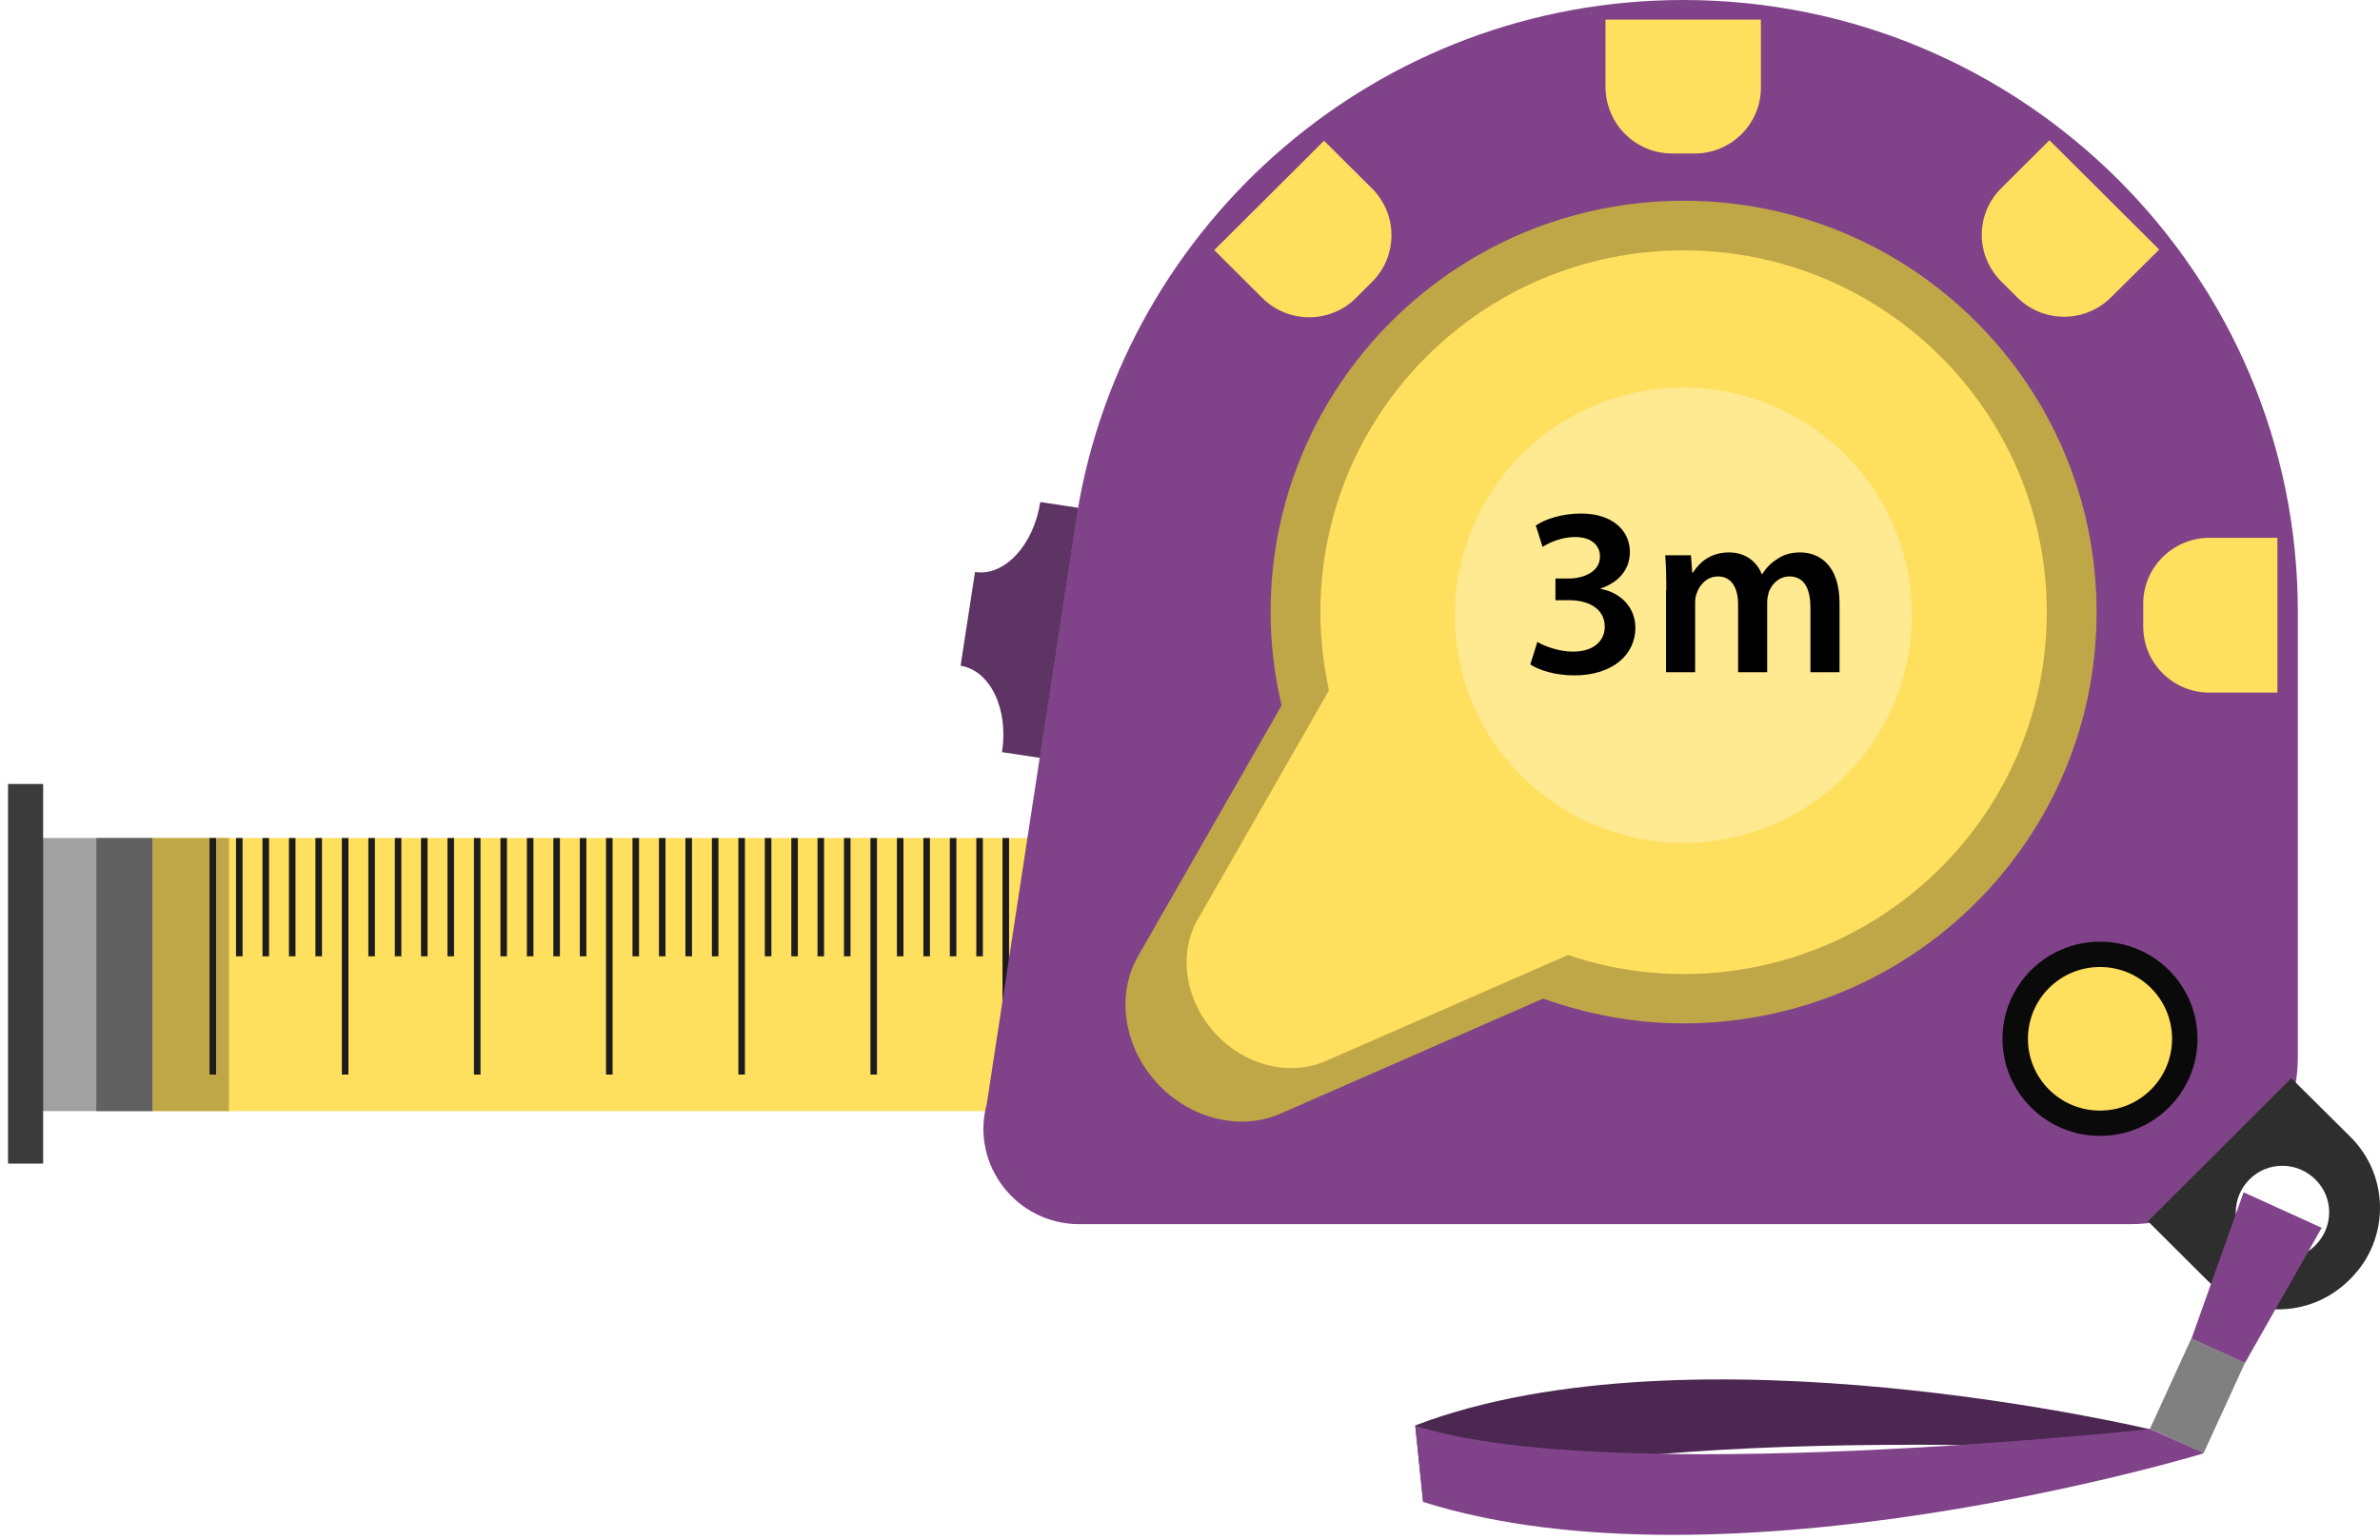 <svg width="187" height="121" viewBox="0 0 187 121" fill="none" xmlns="http://www.w3.org/2000/svg">
<path d="M11.976 65.859H82.928V87.32H11.976V65.859Z" fill="#FFDF5E"/>
<path d="M11.976 65.859H17.988V87.32H11.976V65.859Z" fill="#BFA747"/>
<path d="M3.143 65.859H11.976V87.32H3.143V65.859Z" fill="#A1A1A1"/>
<path d="M7.57 65.859H11.976V87.32H7.57V65.859Z" fill="#616161"/>
<path d="M0.631 61.612H3.39V91.444H0.631V61.612Z" fill="#3B3B3B"/>
<path d="M80.849 65.859H81.364V75.154H80.849V65.859Z" fill="#1C1C1C"/>
<path d="M78.769 65.859H79.284V84.448H78.769V65.859Z" fill="#1C1C1C"/>
<path d="M76.71 65.859H77.225V75.154H76.71V65.859Z" fill="#1C1C1C"/>
<path d="M74.63 65.859H75.145V75.154H74.63V65.859Z" fill="#1C1C1C"/>
<path d="M72.551 65.859H73.066V75.154H72.551V65.859Z" fill="#1C1C1C"/>
<path d="M70.472 65.859H70.986V75.154H70.472V65.859Z" fill="#1C1C1C"/>
<path d="M68.392 65.859H68.906V84.448H68.392V65.859Z" fill="#1C1C1C"/>
<path d="M66.312 65.859H66.827V75.154H66.312V65.859Z" fill="#1C1C1C"/>
<path d="M64.233 65.859H64.748V75.154H64.233V65.859Z" fill="#1C1C1C"/>
<path d="M62.174 65.859H62.689V75.154H62.174V65.859Z" fill="#1C1C1C"/>
<path d="M60.094 65.859H60.609V75.154H60.094V65.859Z" fill="#1C1C1C"/>
<path d="M58.014 65.859H58.529V84.448H58.014V65.859Z" fill="#1C1C1C"/>
<path d="M55.935 65.859H56.45V75.154H55.935V65.859Z" fill="#1C1C1C"/>
<path d="M53.855 65.859H54.37V75.154H53.855V65.859Z" fill="#1C1C1C"/>
<path d="M51.776 65.859H52.291V75.154H51.776V65.859Z" fill="#1C1C1C"/>
<path d="M49.696 65.859H50.211V75.154H49.696V65.859Z" fill="#1C1C1C"/>
<path d="M47.617 65.859H48.132V84.448H47.617V65.859Z" fill="#1C1C1C"/>
<path d="M45.558 65.859H46.073V75.154H45.558V65.859Z" fill="#1C1C1C"/>
<path d="M43.478 65.859H43.993V75.154H43.478V65.859Z" fill="#1C1C1C"/>
<path d="M41.399 65.859H41.914V75.154H41.399V65.859Z" fill="#1C1C1C"/>
<path d="M39.319 65.859H39.834V75.154H39.319V65.859Z" fill="#1C1C1C"/>
<path d="M37.239 65.859H37.754V84.448H37.239V65.859Z" fill="#1C1C1C"/>
<path d="M35.16 65.859H35.675V75.154H35.16V65.859Z" fill="#1C1C1C"/>
<path d="M33.08 65.859H33.595V75.154H33.08V65.859Z" fill="#1C1C1C"/>
<path d="M31.022 65.859H31.536V75.154H31.022V65.859Z" fill="#1C1C1C"/>
<path d="M28.942 65.859H29.456V75.154H28.942V65.859Z" fill="#1C1C1C"/>
<path d="M26.862 65.859H27.377V84.448H26.862V65.859Z" fill="#1C1C1C"/>
<path d="M24.783 65.859H25.297V75.154H24.783V65.859Z" fill="#1C1C1C"/>
<path d="M22.703 65.859H23.218V75.154H22.703V65.859Z" fill="#1C1C1C"/>
<path d="M20.624 65.859H21.138V75.154H20.624V65.859Z" fill="#1C1C1C"/>
<path d="M18.544 65.859H19.059V75.154H18.544V65.859Z" fill="#1C1C1C"/>
<path d="M16.464 65.859H16.979V84.448H16.464V65.859Z" fill="#1C1C1C"/>
<path d="M77.534 86.746L84.534 40.952C84.555 40.849 84.576 40.747 84.576 40.644L84.638 40.295C88.405 17.439 108.295 0 132.262 0C158.926 0 180.545 21.543 180.545 48.092V83.053C180.545 90.316 174.636 96.204 167.347 96.204H84.802C79.84 96.204 76.237 91.505 77.534 86.746Z" fill="#804389"/>
<path d="M89.415 75.153L100.698 55.437C100.142 53.077 99.833 50.636 99.833 48.112C99.833 30.262 114.349 15.777 132.283 15.777C150.196 15.777 164.732 30.242 164.732 48.112C164.732 65.982 150.196 80.426 132.262 80.426C128.391 80.426 124.706 79.708 121.247 78.477L100.595 87.525C97.362 88.941 93.409 87.853 90.897 85.104L90.815 85.002C88.323 82.252 87.665 78.19 89.415 75.153Z" fill="#BFA747"/>
<path d="M94.109 72.261L104.424 54.247C103.992 52.277 103.745 50.225 103.745 48.112C103.745 32.417 116.511 19.676 132.283 19.676C148.034 19.676 160.82 32.396 160.82 48.112C160.82 63.808 148.054 76.549 132.283 76.549C129.091 76.549 126.044 76.015 123.202 75.051L104.177 83.381C101.274 84.653 97.712 83.689 95.488 81.206L95.406 81.124C93.141 78.621 92.544 74.989 94.109 72.261Z" fill="#FFDF5E"/>
<path d="M114.817 52.561C112.483 42.957 118.403 33.287 128.04 30.961C137.677 28.635 147.382 34.534 149.717 44.138C152.051 53.741 146.13 63.411 136.493 65.737C126.856 68.063 117.151 62.164 114.817 52.561Z" fill="#FFE991"/>
<path d="M131.377 12.064H133.148C136.03 12.064 138.357 9.746 138.357 6.873V1.539H126.147V6.853C126.168 9.725 128.494 12.064 131.377 12.064Z" fill="#FFDF5E"/>
<path d="M157.238 22.117L158.494 23.369C160.532 25.4 163.826 25.4 165.865 23.369L169.653 19.614L161.026 11.018L157.258 14.772C155.199 16.803 155.199 20.086 157.238 22.117Z" fill="#FFDF5E"/>
<path d="M168.397 47.476V49.241C168.397 52.113 170.724 54.432 173.606 54.432H178.939V42.265H173.606C170.724 42.265 168.376 44.604 168.397 47.476Z" fill="#FFDF5E"/>
<path d="M106.545 23.41L107.801 22.158C109.84 20.127 109.84 16.844 107.801 14.813L104.033 11.059L95.406 19.655L99.174 23.41C101.212 25.441 104.527 25.441 106.545 23.41Z" fill="#FFDF5E"/>
<path d="M120.793 50.451C121.267 50.738 122.42 51.21 123.594 51.21C125.385 51.21 126.106 50.205 126.085 49.241C126.085 47.784 124.726 47.168 123.305 47.168H122.214V45.465H123.264C124.355 45.465 125.714 44.973 125.714 43.742C125.714 42.901 125.097 42.203 123.738 42.203C122.729 42.203 121.72 42.634 121.205 42.983L120.67 41.301C121.37 40.808 122.729 40.357 124.211 40.357C126.764 40.357 128.062 41.752 128.062 43.373C128.062 44.665 127.3 45.712 125.776 46.245V46.286C127.279 46.553 128.494 47.681 128.494 49.343C128.494 51.415 126.744 53.077 123.697 53.077C122.193 53.077 120.917 52.667 120.237 52.216L120.793 50.451Z" fill="black"/>
<path d="M130.924 46.389C130.924 45.322 130.903 44.439 130.841 43.639H132.859L132.962 44.993H133.024C133.477 44.275 134.321 43.414 135.865 43.414C137.08 43.414 138.027 44.091 138.418 45.117H138.46C138.789 44.604 139.16 44.234 139.592 43.968C140.107 43.598 140.683 43.414 141.445 43.414C142.989 43.414 144.534 44.46 144.534 47.394V52.831H142.248V47.743C142.248 46.204 141.713 45.301 140.601 45.301C139.798 45.301 139.221 45.876 138.974 46.532C138.913 46.758 138.851 47.045 138.851 47.312V52.831H136.565V47.496C136.565 46.204 136.051 45.301 134.98 45.301C134.115 45.301 133.518 45.978 133.312 46.635C133.209 46.86 133.189 47.127 133.189 47.394V52.831H130.903V46.389H130.924Z" fill="black"/>
<path d="M184.684 89.351C187.772 92.429 187.772 97.414 184.684 100.492L184.581 100.594C181.492 103.672 176.489 103.672 173.401 100.594L168.768 95.978L180.031 84.735L184.684 89.351ZM176.736 97.866C178.177 99.302 180.504 99.302 181.925 97.866C183.366 96.43 183.366 94.111 181.925 92.695C180.484 91.259 178.157 91.259 176.736 92.695C175.315 94.111 175.315 96.43 176.736 97.866Z" fill="#2E2E2E"/>
<path d="M78.728 59.109L81.714 59.561L84.72 39.906L81.735 39.454C81.22 42.839 78.914 45.322 76.608 44.953L75.475 52.318C77.802 52.688 79.264 55.724 78.728 59.109Z" fill="#5D3463"/>
<path d="M165 89.269C160.77 89.269 157.34 85.852 157.34 81.637C157.34 77.422 160.77 74.005 165 74.005C169.23 74.005 172.659 77.422 172.659 81.637C172.659 85.852 169.23 89.269 165 89.269Z" fill="#0A0A0A"/>
<path d="M159.338 81.637C159.338 84.756 161.87 87.279 165 87.279C168.13 87.279 170.662 84.756 170.662 81.637C170.662 78.519 168.13 75.995 165 75.995C161.87 75.995 159.338 78.519 159.338 81.637Z" fill="#FFDF5E"/>
<path d="M172.186 105.211L176.386 107.119L182.419 96.491L176.283 93.701L172.186 105.211Z" fill="#804389"/>
<path d="M172.173 105.195L176.388 107.111L173.141 114.204L168.926 112.288L172.173 105.195Z" fill="#808080"/>
<path d="M168.933 112.33C168.933 112.33 132.942 103.713 111.199 112.022L111.816 118.013C126.579 111.202 173.133 114.197 173.133 114.197L168.933 112.33Z" fill="#4C2752"/>
<path d="M173.133 114.218C173.133 114.218 135.742 125.584 111.816 118.034L111.199 112.043C126.312 116.926 168.933 112.31 168.933 112.31L173.133 114.218Z" fill="#804389"/>
</svg>
